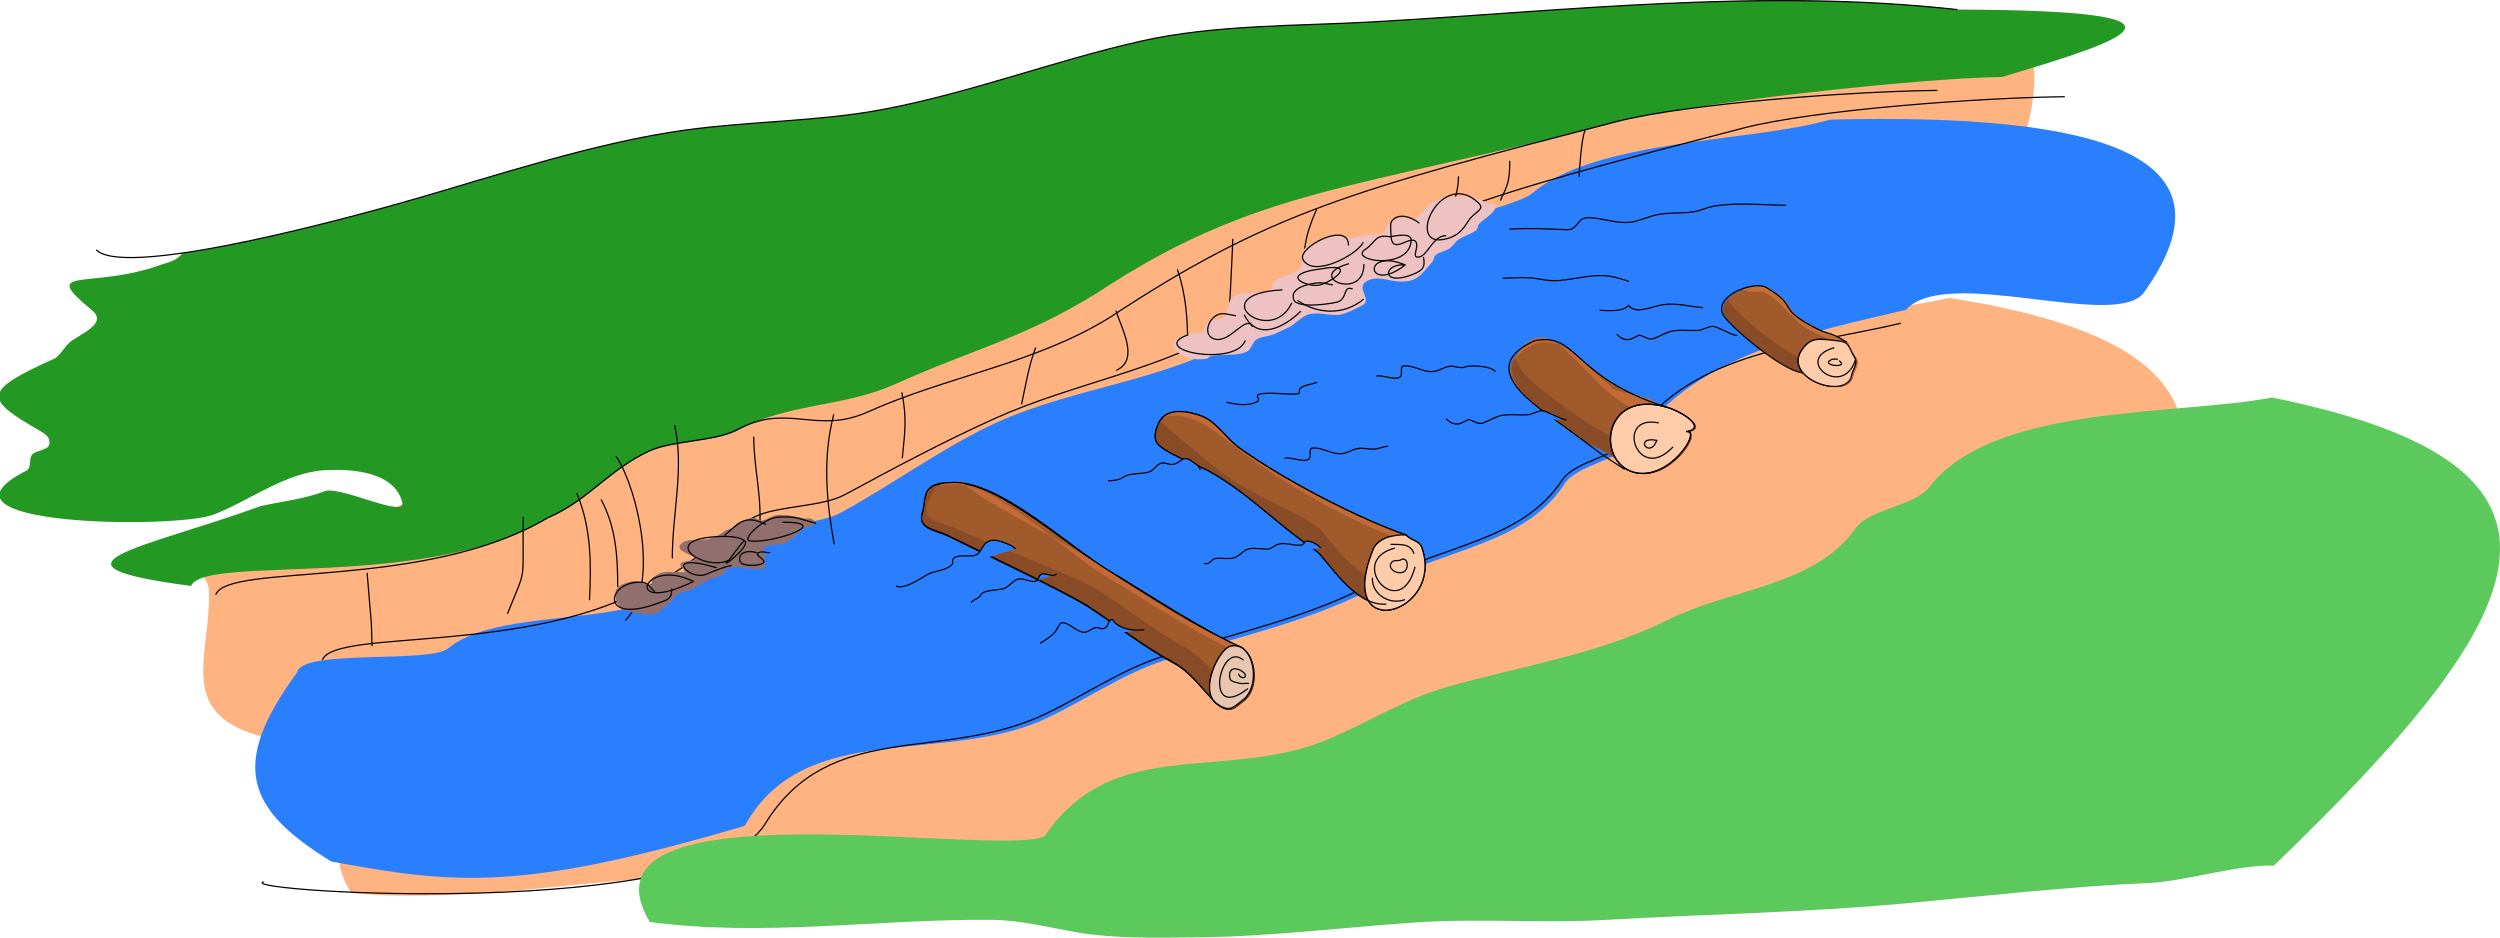 <?xml version="1.0" encoding="UTF-8" standalone="no"?>
<svg
   xmlns:dc="http://purl.org/dc/elements/1.1/"
   xmlns:cc="http://creativecommons.org/ns#"
   xmlns:rdf="http://www.w3.org/1999/02/22-rdf-syntax-ns#"
   xmlns:svg="http://www.w3.org/2000/svg"
   xmlns="http://www.w3.org/2000/svg"
   xmlns:sodipodi="http://sodipodi.sourceforge.net/DTD/sodipodi-0.dtd"
   xmlns:inkscape="http://www.inkscape.org/namespaces/inkscape"
   width="531.314mm"
   height="199.271mm"
   viewBox="0 0 531.314 199.271"
   version="1.1"
   id="svg8"
   inkscape:version="1.0 (4035a4fb49, 2020-05-01)"
   sodipodi:docname="2021-DE-06-taskbody.svg">
  <defs
     id="defs2" />
  <sodipodi:namedview
     inkscape:window-maximized="1"
     inkscape:window-y="222"
     inkscape:window-x="-8"
     inkscape:window-height="987"
     inkscape:window-width="1680"
     fit-margin-bottom="0"
     fit-margin-right="0"
     fit-margin-left="0"
     fit-margin-top="0"
     id="base"
     pagecolor="#ffffff"
     bordercolor="#666666"
     borderopacity="1.0"
     inkscape:pageopacity="0.0"
     inkscape:pageshadow="2"
     inkscape:zoom="0.35"
     inkscape:cx="1138.4421"
     inkscape:cy="216.44676"
     inkscape:document-units="mm"
     inkscape:current-layer="layer1"
     inkscape:document-rotation="0"
     showgrid="false"
     inkscape:snap-global="false" />
  <g
     transform="translate(151.875,8.508)"
     inkscape:label="Ebene 1"
     inkscape:groupmode="layer"
     id="layer1">
    <path
       style="fill:#ffb380;stroke:none;stroke-width:0.265;stroke-linecap:butt;stroke-linejoin:miter;stroke-miterlimit:4;stroke-dasharray:none;stroke-opacity:1"
       d="m 277.312,24.006 c 4.773,0.089 0.302,-0.314 1.753,-5.866 C 281.804,7.663 280.562,-2.018 275.128,0.631 267.035,4.576 241.254,5.378 232.615,6.646 227.214,7.438 222.14,9.45 216.801,10.308 197.108,13.473 181.683,20.271 161.848,21.772 129.868,24.193 98.753,32.13 68.319,42.08 62.306,44.046 56.993,47.531 51.082,49.733 31.792,56.917 12.646,63.787 -6.187,72.154 -17.698,77.269 -28.193,83.757 -39.9,88.591 c -9.634,3.978 -19.54,7.227 -29.18,11.226 -5.113,2.12 -10.954,5.971 -16.443,7.206 -6.917,1.556 -17.589,-2.591 -23.821,0.774 -4.657,2.515 1.783,5.077 1.886,9.38 0.322,13.456 -6.777,25.422 10.058,30.521 5.336,1.616 9.906,3.414 15.649,2.978 17.21,-1.309 44.434,-23.421 61.57,-28.586 5.749,-1.733 11.698,-2.72 17.402,-4.615 9.835,-3.267 19.141,-8.138 28.982,-11.434 10.662,-3.572 21.868,-5.252 32.522,-8.933 5.034,-1.739 9.176,-5.527 14.193,-7.533 7.043,-2.817 14.681,-4.266 21.604,-7.325 11.383,-5.03 21.686,-13.745 33.349,-17.747 6.356,-2.181 13.169,-3.127 19.652,-4.883 15.587,-4.224 31.004,-9.82 46.285,-15.007 23.573,-8.002 47.879,-14.689 72.587,-17.866 3.913,-0.503 11.631,-2.493 14.193,-1.608"
       id="path1663"
       sodipodi:nodetypes="csssssssssssssssssssssssssc" />
    <path
       id="path1550-2"
       style="fill:#239823;fill-opacity:1;stroke:none;stroke-width:1px;stroke-linecap:butt;stroke-linejoin:miter;stroke-opacity:1"
       d="M 851.289,-31.643 C 743.832,-31.269 636.415,-20.704 529.051,-14.592 468.266,-11.131 401.852,-12.567 341.957,1.004 272.478,16.746 205.421,42.503 135.234,55.756 83.353,65.552 29.044,65.089 -23.389,72.307 -95.496,82.232 -173.61,108.361 -243.553,128.49 c -21.721,6.251 -115.722,32.707 -183.422,42.541 -3.9,5.154 -9.132,6.847 -15.299,8.58 -57.863,21.438 -101.389,0.534 -56.707,37.422 12.592,10.717 -11.129,19.236 -18.258,25.434 -4.307,3.744 -6.989,9.593 -11.691,12.773 -58.961,26.476 -57.023,32.434 -12.004,58.24 4.575,2.691 8.787,5.436 7.191,11.311 -1.035,3.81 -10.332,4.572 -13.068,7.146 -3.861,3.633 -0.346,10.249 -4.939,13.336 -88.601,44.71 118.711,47.013 149.802,35.394 28.974,-11.093 57.802,-33.972 89.719,-35.73 20.361,-1.122 55.194,0.89 61.709,25.602 3.627,13.759 -50.111,-13.346 -62.085,-8.722 -16.463,6.358 -34.147,8.13 -51.268,11.93 -96.476,34.769 -184.123,47.134 -55.983,64.062 10.724,-25.451 187.265,4.513 285.821,-54.086 32.771,-13.982 49.27,-38.965 81.902,-53.795 18.772,-8.531 52.774,-7.363 71.025,-17.219 39.848,-21.518 84.679,-18.186 125.992,-36.777 63.221,-28.45 102.39,-36.365 162.111,-73.24 127.322,-84.154 205.766,-82.275 416.604,-136.98 58.017,-15.054 244.332,-35.439 308.715,-36.062 107.926,-31.946 166.762,-53.218 -34.469,-54.109 -48.859,-5.416 -97.712,-7.351 -146.557,-7.182 z"
       transform="scale(0.265)"
       sodipodi:nodetypes="sssssscccsccssccssscccscscsccs" />
    <path
       sodipodi:nodetypes="csssssccssssssscc"
       id="path835-2"
       d="m 262.362,54.791 c -20.151,4.791 -59.074,3.923 -71.913,22.202 -3.002,4.274 -12.456,5.162 -15.219,9.409 -8.374,12.875 -25.713,13.829 -39.139,21.29 -14.285,7.939 -30.844,11.146 -46.219,16.288 -8.782,2.937 -16.223,8.147 -24.482,12.089 -21.645,10.331 -45.788,0.893 -59.522,23.372 -10.178,5.124 -102.041,-7.329 -83.037,21.869 24.133,2.172 48.095,-2.74 72.289,-3.633 6.601,-0.243 12.174,1.041 18.56,1.846 8.097,1.021 16.778,0.384 24.879,-0.03 15.882,-0.811 31.171,-3.473 46.88,-5.241 13.354,-1.502 26.949,-0.966 40.33,-2.323 20.954,-2.125 42.174,-3.412 63.025,-6.253 17.439,-2.376 34.818,-5.149 52.273,-6.7 7.179,-0.638 18.874,-4.838 26.074,-4.81 53.644,-56.382 67.967,-87.982 -4.781,-99.378 z"
       style="font-variation-settings:normal;opacity:1;vector-effect:none;fill:#ffb380;fill-opacity:1;stroke:none;stroke-width:0.265;stroke-linecap:butt;stroke-linejoin:miter;stroke-miterlimit:4;stroke-dasharray:none;stroke-dashoffset:0;stroke-opacity:1;stop-color:#000000;stop-opacity:1" />
    <path
       sodipodi:nodetypes="csssssssscscsssssccc"
       id="path837-4"
       d="m -88.709,134.378 c 0.884,-5.002 28.172,-1.846 32.054,-5.082 9.203,-7.669 31.946,-5.344 42.98,-10.052 8.671,-3.7 13.036,-10.309 21.67,-14.233 4.967,-2.257 13.963,-1.948 18.792,-4.556 10.543,-5.693 22.484,-14.376 33.415,-19.295 16.727,-7.527 36.468,-8.795 52.269,-18.552 11.557,-7.136 24.911,-8.802 33.392,-19.428 2.599,-3.256 24.569,-7.788 27.833,-10.571 13.657,-11.645 46.955,-10.889 63.371,-15.695 58.407,-1.435 87.321,7.869 66.731,36.698 -5.88,8.233 -41.952,-5.881 -50.615,3.727 -20.151,4.791 -44.529,9.355 -57.368,27.633 -3.002,4.274 -12.456,5.162 -15.219,9.409 -8.374,12.875 -25.713,13.829 -39.139,21.29 -14.285,7.939 -30.844,11.146 -46.219,16.288 -8.782,2.937 -16.223,8.147 -24.482,12.089 -21.645,10.331 -51.614,-0.113 -64.341,22.951 -47.554,14.03 -61.595,12.43 -87.868,7.592 -17.98,-11.031 -21.802,-20.442 -7.255,-40.214 z"
       style="fill:#2a7fff;stroke:none;stroke-width:0.265px;stroke-linecap:butt;stroke-linejoin:miter;stroke-opacity:1" />
    <path
       style="fill:none;stroke:#000000;stroke-width:0.265;stroke-linecap:round;stroke-linejoin:round;stroke-miterlimit:4;stroke-dasharray:none;stroke-opacity:1"
       d="m 251.993,60.212 c -20.151,4.791 -43.868,5.692 -56.706,23.97 -3.002,4.274 -12.456,5.162 -15.219,9.409 -8.374,12.875 -25.713,13.829 -39.139,21.29 -14.285,7.939 -30.844,11.146 -46.219,16.288 -8.782,2.937 -16.223,8.147 -24.482,12.089 -21.645,10.331 -45.788,0.893 -59.522,23.372 -12.51,20.477 -112.032,14.44 -106.643,12.307"
       id="path835"
       sodipodi:nodetypes="cssssssc" />
    <g
       id="g1661"
       transform="translate(7.113,5.211)">
      <path
         sodipodi:nodetypes="sccssscssccss"
         transform="scale(0.265)"
         d="m 166.172,335.53 c -1.716,0.03 -3.474,0.149 -5.279,0.365 -21.197,0.091 -18.069,12.051 -20.381,22.283 -5.531,14.934 8.76,14.467 20.631,20.371 17.892,8.899 94.557,45.258 111.289,56.101 23.861,15.463 44.592,32.318 69.773,45.916 12.418,6.706 21.647,19.687 31.479,29.961 0.677,0.905 1.469,1.731 2.408,2.451 10.994,8.425 14.214,2.551 20.883,-2.25 12.772,-9.196 10.94,-34.561 0.09,-41.865 l 0.16,-0.338 C 363.037,453.38 322.535,426.054 290.562,406.965 257.852,387.435 201.057,334.925 166.172,335.53 Z"
         style="fill:#a05a2c;stroke:#000000;stroke-width:1px;stroke-linecap:butt;stroke-linejoin:miter;stroke-opacity:1"
         id="path843-6" />
      <path
         sodipodi:nodetypes="scccccsccscsccsss"
         transform="scale(0.265)"
         d="m 172.703,334.487 c 0,-0.537 -1.078,-0.007 -1.623,0.002 -1.716,0.03 -3.474,0.149 -5.279,0.365 -5.982,0.026 -10.026,0.999 -12.803,2.609 0,0 4.265,-0.572 6.957,-0.584 1.805,-0.217 3.564,-0.335 5.279,-0.365 34.885,-0.604 86.772,52.947 119.483,72.476 31.972,19.089 72.474,46.415 106.662,61.561 l -0.16,0.338 c 10.85,7.304 12.682,32.669 -0.09,41.865 -2.159,1.554 -3.957,3.215 -5.773,4.473 4.446,0.138 7.316,-3.4 11.619,-6.498 12.772,-9.196 10.94,-34.561 0.09,-41.865 l 0.16,-0.338 C 363.036,453.38 320.93,428.516 290.562,406.965 260.525,385.648 172.703,342.833 172.703,334.487 Z"
         style="fill:#c36b36;fill-opacity:1;stroke:none;stroke-width:1.002;stroke-linecap:butt;stroke-linejoin:miter;stroke-miterlimit:4;stroke-dasharray:none;stroke-opacity:1"
         id="path843-6-1" />
      <path
         sodipodi:nodetypes="ccsssccscscssscc"
         transform="scale(0.265)"
         d="m 151.035,337.213 c -10.314,3.389 -8.663,12.734 -10.523,20.965 -5.531,14.934 8.76,14.467 20.631,20.371 17.892,8.899 94.557,45.258 111.289,56.101 23.861,15.463 44.592,32.318 69.773,45.916 12.418,6.706 21.647,19.687 31.479,29.961 0.677,0.905 1.469,1.731 2.408,2.451 10.994,8.425 14.214,2.551 20.883,-2.25 3.725,-2.682 6.199,-6.744 7.578,-11.328 -5.611,4.444 -9.177,8.659 -19.207,0.973 -0.939,-0.72 -1.731,-1.546 -2.408,-2.451 -9.832,-10.274 -19.061,-23.255 -31.479,-29.961 -25.181,-13.598 -45.912,-30.453 -69.773,-45.916 -16.732,-10.843 -96.46,-40.787 -114.353,-49.686 -11.871,-5.905 -28.944,-5.127 -23.413,-20.062 0.622,-2.751 6.702,-12.347 7.115,-15.084 z"
         style="fill:#894c26;fill-opacity:1;stroke:none;stroke-width:1px;stroke-linecap:butt;stroke-linejoin:miter;stroke-opacity:1"
         id="path843-6-8" />
      <path
         sodipodi:nodetypes="csccsssc"
         id="path849"
         d="M 105.099,123.964 C 96.053,119.957 85.337,112.727 76.878,107.676 67.798,102.255 52.76,87.649 42.57,88.872 c -5.608,0.024 -4.781,3.189 -5.393,5.896 -1.463,3.951 2.318,3.827 5.459,5.39 4.734,2.355 25.018,11.975 29.445,14.844 6.313,4.091 11.798,8.551 18.461,12.149 3.552,1.918 6.118,5.779 8.966,8.576"
         style="fill:none;stroke:#000000;stroke-width:0.265;stroke-linecap:round;stroke-linejoin:round;stroke-miterlimit:4;stroke-dasharray:none;stroke-opacity:1" />
      <path
         sodipodi:nodetypes="ssss"
         id="path843"
         d="m 99.508,135.726 c 2.909,2.229 3.761,0.675 5.525,-0.596 4.223,-3.041 2.416,-12.77 -2.547,-11.494 -2.42,0.622 -6.654,9.272 -2.978,12.089 z"
         style="fill:none;stroke:#000000;stroke-width:0.265;stroke-linecap:round;stroke-linejoin:round;stroke-miterlimit:4;stroke-dasharray:none;stroke-opacity:1" />
      <path
         style="fill:#e9c6af;stroke:#000000;stroke-width:0.265px;stroke-linecap:butt;stroke-linejoin:miter;stroke-opacity:1"
         d="m 99.508,135.726 c 2.909,2.229 3.761,0.675 5.525,-0.596 4.223,-3.041 2.416,-12.77 -2.547,-11.494 -2.42,0.622 -6.654,9.272 -2.978,12.089 z"
         id="path843-7"
         sodipodi:nodetypes="ssss" />
      <path
         sodipodi:nodetypes="cc"
         id="path855"
         d="m 106.151,132.679 c -9.388,7.299 -6.023,-10.325 -0.936,-6.162"
         style="fill:none;stroke:#000000;stroke-width:0.265;stroke-linecap:round;stroke-linejoin:round;stroke-miterlimit:4;stroke-dasharray:none;stroke-opacity:1" />
      <path
         id="path869"
         d="m 106.359,131.533 c -0.664,-0.082 -1.293,0.124 -1.948,-0.034 -0.391,-0.094 -0.782,-0.189 -1.165,-0.312 -0.612,-0.197 -0.886,-0.509 -0.924,-1.095 -0.209,-3.203 3.796,-0.997 3.352,-0.027 -0.253,0.554 -1.414,0.046 -1.384,-0.499"
         style="fill:none;stroke:#000000;stroke-width:0.265;stroke-linecap:round;stroke-linejoin:round;stroke-miterlimit:4;stroke-dasharray:none;stroke-opacity:1" />
    </g>
    <path
       style="fill:none;stroke:#000000;stroke-width:0.265;stroke-linecap:round;stroke-linejoin:round;stroke-miterlimit:4;stroke-dasharray:none;stroke-opacity:1"
       d="m 286.847,12.05 c -17.035,0.165 -52.949,2.695 -68.299,6.678 C 162.763,33.203 144.675,38.095 110.988,60.361 95.187,70.118 76.402,72.844 59.674,80.371 48.743,85.29 38.192,90.936 27.649,96.629 c -4.829,2.608 -13.825,2.299 -18.792,4.556 -8.634,3.924 -13,10.534 -21.67,14.233 -26.076,15.504 -67.691,9.542 -70.528,16.276"
       id="path837"
       sodipodi:nodetypes="cscssscc" />
    <g
       id="g1596"
       transform="translate(7.411,3.633)">
      <path
         transform="scale(0.265)"
         d="m 810.591,183.609 c -13.305,-0.277 -36.318,11.047 -28.004,24.143 5.784,9.111 46.395,43.822 63.04,45.819 l 0.383,-0.27 c 9.977,12.143 36.922,16.771 39.256,2.07 0.575,-3.625 5.372,-9.18 2.752,-13.504 -2.99,-4.934 -5.236,-7.156 -7.127,-13.168 C 864.499,218.613 869.344,224.866 852.486,215.63 825.208,200.686 842.598,200.322 816.724,185.019 c -1.538,-0.909 -3.669,-1.359 -6.133,-1.41 z"
         style="font-variation-settings:normal;opacity:1;vector-effect:none;fill:#a05a2c;fill-opacity:1;stroke:none;stroke-width:1px;stroke-linecap:butt;stroke-linejoin:miter;stroke-miterlimit:4;stroke-dasharray:none;stroke-dashoffset:0;stroke-opacity:1;stop-color:#000000;stop-opacity:1"
         id="path851-8"
         sodipodi:nodetypes="ssccsscsss" />
      <path
         transform="scale(0.265)"
         d="m 784.925,193.624 c -3.996,4.023 -5.635,8.934 -2.338,14.127 5.784,9.111 46.395,43.822 63.04,45.819 l 0.383,-0.27 c 9.977,12.143 36.922,16.771 39.256,2.07 0.325,-2.048 1.995,-4.712 2.916,-7.422 -5.424,10.887 -29.072,6.095 -38.281,-5.113 l -0.383,0.27 c -16.645,-1.997 -57.255,-36.708 -63.04,-45.819 -0.787,-1.239 -1.292,-2.463 -1.553,-3.662 z"
         style="font-variation-settings:normal;opacity:1;vector-effect:none;fill:#894c26;fill-opacity:1;stroke:none;stroke-width:1px;stroke-linecap:butt;stroke-linejoin:miter;stroke-miterlimit:4;stroke-dasharray:none;stroke-dashoffset:0;stroke-opacity:1;stop-color:#000000;stop-opacity:1"
         id="path851-8-0"
         sodipodi:nodetypes="csccscccsc" />
      <path
         id="path851"
         d="m 233.069,60.51 c -1.852,-0.18 -3.724,-0.536 -5.591,-0.536 -1.697,0 -2.656,0.711 -3.639,1.995 -4.775,6.238 9.503,11.175 10.388,5.598 0.152,-0.959 1.421,-2.429 0.728,-3.573 -0.791,-1.305 -1.386,-1.893 -1.886,-3.484 z"
         style="font-variation-settings:normal;opacity:1;vector-effect:none;fill:none;fill-opacity:1;stroke:#000000;stroke-width:0.265;stroke-linecap:round;stroke-linejoin:round;stroke-miterlimit:4;stroke-dasharray:none;stroke-dashoffset:0;stroke-opacity:1;stop-color:#000000;stop-opacity:1" />
      <path
         sodipodi:nodetypes="sccscsscsscsss"
         transform="scale(0.265)"
         d="m 810.591,183.609 c -4.06,-0.084 -9.023,0.916 -13.725,2.713 0.465,0.173 0.897,0.375 1.289,0.607 15.177,4.743 10.596,-8.385 38.812,21.539 13.188,13.986 22.181,13.01 38.573,23.096 1.891,6.012 -9.082,7.279 -6.092,12.213 2.62,4.324 -2.177,9.879 -2.752,13.504 -0.424,2.67 -1.666,4.695 -3.465,6.16 10.215,2.632 20.622,0.818 22.033,-8.07 0.575,-3.625 5.372,-9.18 2.752,-13.504 -2.99,-4.934 -5.236,-7.156 -7.127,-13.168 C 864.499,218.613 869.344,224.866 852.486,215.63 825.208,200.686 842.598,200.322 816.724,185.019 c -1.538,-0.909 -3.669,-1.359 -6.133,-1.41 z"
         style="font-variation-settings:normal;opacity:1;vector-effect:none;fill:#c57038;fill-opacity:1;stroke:none;stroke-width:1px;stroke-linecap:butt;stroke-linejoin:miter;stroke-miterlimit:4;stroke-dasharray:none;stroke-dashoffset:0;stroke-opacity:1;stop-color:#000000;stop-opacity:1"
         id="path851-8-9" />
      <path
         style="font-variation-settings:normal;opacity:1;vector-effect:none;fill:#ffccaa;fill-opacity:1;stroke:#000000;stroke-width:0.265px;stroke-linecap:butt;stroke-linejoin:miter;stroke-miterlimit:4;stroke-dasharray:none;stroke-dashoffset:0;stroke-opacity:1;stop-color:#000000;stop-opacity:1"
         d="m 231.677,60.35 c -0.959,-0.121 -1.901,-0.247 -2.798,-0.318 -0.467,-0.036 -0.934,-0.058 -1.401,-0.058 -1.697,0 -2.656,0.711 -3.639,1.995 -4.775,6.238 9.503,11.175 10.388,5.598 0.152,-0.959 1.363,-2.396 0.728,-3.573 -1.325,-2.108 -1.027,-3.36 -3.278,-3.643 z"
         id="path851-7"
         sodipodi:nodetypes="ccssscc" />
      <path
         sodipodi:nodetypes="csssc"
         id="path853"
         d="m 233.069,60.51 c -4.337,-2.669 -3.054,-1.014 -7.515,-3.458 -7.217,-3.954 -2.616,-4.05 -9.462,-8.099 -2.604,-1.54 -11.639,1.908 -9.032,6.015 1.53,2.411 12.275,11.595 16.679,12.123"
         style="fill:none;stroke:#000000;stroke-width:0.265;stroke-linecap:round;stroke-linejoin:round;stroke-miterlimit:4;stroke-dasharray:none;stroke-opacity:1" />
      <path
         id="path863"
         d="m 230.455,61.79 c -8.707,2.474 1.848,10.847 4.566,2.62"
         style="fill:none;stroke:#000000;stroke-width:0.265;stroke-linecap:round;stroke-linejoin:round;stroke-miterlimit:4;stroke-dasharray:none;stroke-opacity:1" />
      <path
         id="path865"
         d="m 231.215,64.203 c -0.345,-0.023 -0.876,-0.096 -1.208,0.052 -2.811,1.255 3.757,1.976 1.646,0.313"
         style="fill:none;stroke:#000000;stroke-width:0.265;stroke-linecap:round;stroke-linejoin:round;stroke-miterlimit:4;stroke-dasharray:none;stroke-opacity:1" />
    </g>
    <path
       style="fill:#2a7fff;stroke:#000000;stroke-width:0.265px;stroke-linecap:butt;stroke-linejoin:miter;stroke-opacity:1"
       d="m 91.325,125.313 c -1.311,0.207 -2.703,0.138 -3.985,-0.235 -0.721,-0.21 -1.585,-0.661 -2.181,-1.131 -0.241,-0.19 -0.326,-0.761 -0.689,-0.78 -0.699,-0.037 -0.818,1.372 -1.414,1.736 -0.909,0.555 -1.28,-0.161 -2.065,-0.02 -0.782,0.141 -1.607,0.978 -2.435,0.993 -1.583,0.03 -3.51,-2.465 -5,-1.961 -0.177,0.06 -1.063,1.746 -1.258,1.956 -0.875,0.943 -2.15,1.737 -3.103,2.35"
       id="path936" />
    <path
       style="fill:#2a7fff;stroke:#000000;stroke-width:0.265px;stroke-linecap:butt;stroke-linejoin:miter;stroke-opacity:1"
       d="m 72.634,113.478 c -0.84,0.864 -2.552,-0.54 -3.427,0.217 -0.361,0.312 -0.334,0.966 -0.768,1.223 -1.047,0.619 -3.048,-0.93 -4.366,-0.187 -0.962,0.543 -1.74,1.61 -2.771,1.898 -0.84,0.236 -4.337,0.267 -4.688,1.263 -0.25,0.71 -2.55,1.541 -1.972,1.653"
       id="path938" />
    <path
       style="fill:#2a7fff;stroke:#000000;stroke-width:0.265px;stroke-linecap:butt;stroke-linejoin:miter;stroke-opacity:1"
       d="m 63.981,108.134 c -1.178,-0.848 -0.695,-0.595 -2.157,-1.21 -5.143,-2.164 -4.541,1.986 -6.423,2.584 -1.147,0.364 -3.468,-0.192 -4.46,0.517 -0.584,0.417 -0.178,1.152 -0.54,1.501 -1.345,1.298 -3.719,1.234 -5.259,2.103 -1.357,0.765 -4.837,3.265 -6.607,2.41"
       id="path940" />
    <path
       id="path841-3"
       style="font-variation-settings:normal;vector-effect:none;fill:#a05a2c;fill-opacity:1;stroke:#000000;stroke-width:0.265px;stroke-linecap:butt;stroke-linejoin:miter;stroke-miterlimit:4;stroke-dasharray:none;stroke-dashoffset:0;stroke-opacity:1;stop-color:#000000"
       d="m 98.891,78.954 c -1.921,-0.013 -3.787,0.607 -4.643,2.698 -0.409,0.999 -0.93,2.535 -0.364,3.722 1.03,2.162 9.187,5.113 11.282,6.283 8.319,4.647 14.738,11.578 22.663,16.883 1.677,1.122 5.951,8.292 11.141,10.629 3.206,5.465 14.963,-0.94 11.323,-11.284 -0.562,-1.598 -2.075,-1.327 -3.408,-2.71 -9.309,-3.212 -25.146,-11.156 -35.367,-18.491 -2.986,-2.143 -4.787,-5.549 -8.072,-6.789 -1.122,-0.423 -2.859,-0.929 -4.554,-0.941 z" />
    <path
       id="path841-3-7"
       style="font-variation-settings:normal;vector-effect:none;fill:#894c26;fill-opacity:1;stroke:none;stroke-width:0.265px;stroke-linecap:butt;stroke-linejoin:miter;stroke-miterlimit:4;stroke-dasharray:none;stroke-dashoffset:0;stroke-opacity:1;stop-color:#000000"
       d="m 94.617,80.929 c -0.138,0.218 -0.262,0.458 -0.37,0.722 -0.409,0.999 -0.93,2.535 -0.364,3.722 1.03,2.162 9.187,5.113 11.282,6.283 8.319,4.647 14.738,11.578 22.663,16.883 1.677,1.122 5.951,8.292 11.141,10.629 3.034,5.171 13.722,-0.287 11.778,-9.653 -1.858,5.999 -9.157,8.645 -11.579,4.517 -5.19,-2.337 -9.464,-9.507 -11.141,-10.629 -7.925,-5.305 -15.117,-6.447 -25.045,-15.379 -1.6,-1.439 -6.247,-5.034 -8.364,-7.094 z"
       sodipodi:nodetypes="csssscccssc" />
    <path
       style="fill:none;stroke:#000000;stroke-width:0.265;stroke-linecap:round;stroke-linejoin:round;stroke-miterlimit:4;stroke-dasharray:none;stroke-opacity:1"
       d="m 146.884,105.175 c -2.515,-0.088 -5.974,0.589 -6.981,3.216 -8.108,20.323 15.329,13.536 10.388,-0.506 -0.562,-1.598 -2.075,-1.327 -3.408,-2.71 z"
       id="path841"
       sodipodi:nodetypes="ccsc" />
    <path
       id="path841-3-1"
       style="font-variation-settings:normal;vector-effect:none;fill:#c36b36;fill-opacity:1;stroke:none;stroke-width:0.265;stroke-linecap:butt;stroke-linejoin:miter;stroke-miterlimit:4;stroke-dasharray:none;stroke-dashoffset:0;stroke-opacity:1;stop-color:#000000"
       d="m 98.891,78.954 c -1.399,-0.01 -2.767,0.32 -3.739,1.305 0.753,-0.325 1.603,-0.448 2.465,-0.442 1.695,0.012 3.432,0.517 4.554,0.941 3.286,1.24 8.213,5.621 11.199,7.764 10.22,7.336 22.931,14.304 32.24,17.516 1.333,1.382 2.846,1.112 3.408,2.71 1.787,5.078 -0.139,9.202 -2.941,11.443 3.436,-1.913 6.263,-6.486 4.215,-12.307 -0.562,-1.598 -2.075,-1.327 -3.408,-2.71 -9.309,-3.212 -25.146,-11.156 -35.367,-18.491 -2.986,-2.143 -4.787,-5.549 -8.072,-6.789 -1.122,-0.423 -2.859,-0.929 -4.554,-0.941 z"
       sodipodi:nodetypes="scssscscscsss" />
    <path
       sodipodi:nodetypes="ccsc"
       id="path841-9"
       d="m 146.884,105.175 c -2.515,-0.088 -5.974,0.589 -6.981,3.216 -8.108,20.323 15.329,13.536 10.388,-0.506 -0.562,-1.598 -2.075,-1.327 -3.408,-2.71 z"
       style="fill:#ffccaa;stroke:#000000;stroke-width:0.265px;stroke-linecap:butt;stroke-linejoin:miter;stroke-opacity:1" />
    <path
       style="fill:none;stroke:#000000;stroke-width:0.265;stroke-linecap:round;stroke-linejoin:round;stroke-miterlimit:4;stroke-dasharray:none;stroke-opacity:1"
       d="m 146.884,105.175 c -9.309,-3.212 -25.147,-11.156 -35.367,-18.491 -2.986,-2.143 -4.787,-5.549 -8.073,-6.789 -2.394,-0.903 -7.586,-2.179 -9.197,1.757 -0.409,0.999 -0.929,2.535 -0.364,3.722 1.03,2.162 9.187,5.113 11.282,6.283 8.319,4.647 14.738,11.579 22.663,16.883 2.06,1.379 8.04,11.886 14.822,11.345"
       id="path847"
       sodipodi:nodetypes="cssssssc" />
    <path
       style="fill:none;stroke:#000000;stroke-width:0.265;stroke-linecap:round;stroke-linejoin:round;stroke-miterlimit:4;stroke-dasharray:none;stroke-opacity:1"
       d="m 144.469,108.004 c -10.341,2.75 1.157,16.131 4.367,4.05"
       id="path857" />
    <path
       style="fill:none;stroke:#000000;stroke-width:0.265;stroke-linecap:round;stroke-linejoin:round;stroke-miterlimit:4;stroke-dasharray:none;stroke-opacity:1"
       d="m 145.992,110.372 c -0.446,0.465 -1.439,0.053 -1.952,0.484 -1.357,1.139 0.739,2.899 2.366,2.196 1.195,-0.516 1.026,-3.185 -0.414,-2.68 z"
       id="path867" />
    <path
       style="fill:none;stroke:#000000;stroke-width:0.265;stroke-linecap:round;stroke-linejoin:round;stroke-miterlimit:4;stroke-dasharray:none;stroke-opacity:1"
       d="m 139.799,114.398 c -0.124,3.426 3.676,5.715 6.824,4.556"
       id="path1102" />
    <path
       style="fill:none;stroke:#000000;stroke-width:0.265;stroke-linecap:round;stroke-linejoin:round;stroke-miterlimit:4;stroke-dasharray:none;stroke-opacity:1"
       d="m 143.744,107.177 c 1.929,0.094 4.008,-0.302 4.88,1.921"
       id="path1104" />
    <path
       style="font-variation-settings:normal;opacity:1;vector-effect:none;fill:#2a7fff;fill-opacity:1;stroke:#000000;stroke-width:0.265px;stroke-linecap:butt;stroke-linejoin:miter;stroke-miterlimit:4;stroke-dasharray:none;stroke-dashoffset:0;stroke-opacity:1;stop-color:#000000;stop-opacity:1"
       d="m 103.207,91.38 c -0.153,-0.885 -1.043,-1.327 -1.712,-1.816 -2.178,-1.593 -2.33,0.444 -4.169,0.625 -0.84,0.083 -1.698,-0.515 -2.506,-0.238 -0.986,0.337 -1.473,1.584 -2.589,1.876 -1.453,0.38 -3.014,0.248 -4.475,0.648 -0.653,0.179 -1.223,0.708 -1.878,0.916 -0.666,0.211 -1.714,0.216 -2.275,0.328"
       id="path1106" />
    <path
       style="font-variation-settings:normal;opacity:1;vector-effect:none;fill:#2a7fff;fill-opacity:1;stroke:#000000;stroke-width:0.265px;stroke-linecap:butt;stroke-linejoin:miter;stroke-miterlimit:4;stroke-dasharray:none;stroke-dashoffset:0;stroke-opacity:1;stop-color:#000000;stop-opacity:1"
       d="m 128.831,107.981 c -0.639,-0.745 -1.67,-1.32 -2.655,-1.481 -1.089,-0.178 -0.66,0.807 -1.696,0.871 -1.595,0.098 -3.019,-0.644 -4.673,-0.223 -0.753,0.192 -1.507,1.03 -2.258,1.042 -1.237,0.02 -2.631,-0.285 -3.879,-0.089 -1.185,0.186 -2.106,1.64 -3.383,1.958 -1.217,0.303 -2.528,-0.013 -3.763,0.112 -1.023,0.103 -1.152,1.441 -2.457,1.05"
       id="path1108" />
    <path
       style="fill:none;stroke:#000000;stroke-width:0.265;stroke-linecap:round;stroke-linejoin:round;stroke-miterlimit:4;stroke-dasharray:none;stroke-opacity:1"
       d="m 121.238,88.894 c 1.379,-0.341 3.685,0.931 4.971,0.223 0.776,-0.427 -0.101,-2.264 0.761,-2.382 1.909,-0.261 3.806,1.109 5.699,1.191 1.729,0.075 2.49,-0.835 4.069,-1.117 1.132,-0.202 2.235,0.182 3.366,0.134 0.937,-0.04 1.91,-0.506 2.895,-0.633"
       id="path1110" />
    <path
       style="fill:none;stroke:#000000;stroke-width:0.265;stroke-linecap:round;stroke-linejoin:round;stroke-miterlimit:4;stroke-dasharray:none;stroke-opacity:1"
       d="m 108.832,76.983 c 1.905,0.46 4.337,0.854 6.22,0 1.575,-0.714 -1.216,-1.592 1.745,-1.876 2.365,-0.226 4.81,0.337 7.204,0.074 0.461,-0.051 0.134,-0.854 0.389,-1.102 0.787,-0.767 2.502,-0.881 3.523,-1.303"
       id="path1114" />
    <g
       id="g1618"
       transform="translate(5.856,2.948)">
      <path
         sodipodi:nodetypes="scccsccs"
         transform="scale(0.265)"
         d="m 640.026,229.963 c -1.663,0.02 -1.443,0.245 -3.095,0.576 -48.634,21.925 -0.896,52.104 21.96,68.801 27.494,20.014 17.903,10.049 43.044,26.138 3.089,4.84 7.747,8.673 13.898,10.473 28.1,8.219 55.671,-33.906 42.639,-32.58 16.806,-2.492 -2.583,-15.998 -16.756,-19.863 -72.236,-23.018 -67.875,-53.951 -101.691,-53.544 z"
         style="font-variation-settings:normal;opacity:1;vector-effect:none;fill:#a05a2c;fill-opacity:1;stroke:none;stroke-width:1px;stroke-linecap:butt;stroke-linejoin:miter;stroke-miterlimit:4;stroke-dasharray:none;stroke-dashoffset:0;stroke-opacity:1;stop-color:#000000;stop-opacity:1"
         id="path839-6" />
      <path
         transform="scale(0.265)"
         d="m 620.028,244.087 c -12.566,19.57 21.924,41.735 40.316,55.172 27.494,20.014 16.449,10.131 41.591,26.22 3.089,4.84 7.747,8.673 13.898,10.473 28.1,8.219 55.671,-33.906 42.639,-32.58 7.581,-1.124 7.784,-4.49 4.436,-8.201 -3.96,11.041 -24.457,32.543 -45.262,26.457 -6.152,-1.799 -10.81,-5.632 -13.898,-10.473 -25.142,-16.089 -14.097,-6.206 -41.591,-26.22 -13.995,-10.225 -37.314,-25.504 -42.129,-40.848 z"
         style="font-variation-settings:normal;opacity:1;vector-effect:none;fill:#894c26;fill-opacity:1;stroke:none;stroke-width:1px;stroke-linecap:butt;stroke-linejoin:miter;stroke-miterlimit:4;stroke-dasharray:none;stroke-dashoffset:0;stroke-opacity:1;stop-color:#000000;stop-opacity:1"
         id="path839-6-9"
         sodipodi:nodetypes="cccsccsccc" />
      <path
         sodipodi:nodetypes="cccccccccc"
         transform="scale(0.265)"
         d="m 619.364,245.202 c 19.405,-24.037 41.288,-14.812 62.673,9 24.44,19.722 6.886,12.687 42.57,21.508 9.167,2.5 33.236,22.36 35.562,27.337 13.672,-3.155 -7.72,-11.2 -21.371,-14.923 -55.82,8.04 -87.119,-102.724 -119.435,-42.922 z m 141.021,58.384 c 0.841,2.474 -0.75,4.495 -6.289,5.316 5.048,-0.513 3.986,5.495 -0.82,12.568 7.237,-7.994 10.65,-16.372 7.109,-17.885 z"
         style="font-variation-settings:normal;opacity:1;vector-effect:none;fill:#c36b36;fill-opacity:1;stroke:none;stroke-width:1.002;stroke-linecap:butt;stroke-linejoin:miter;stroke-miterlimit:4;stroke-dasharray:none;stroke-dashoffset:0;stroke-opacity:1;stop-color:#000000;stop-opacity:1"
         id="path839-6-3" />
      <path
         style="fill:#ffccaa;stroke:#000000;stroke-width:0.265px;stroke-linecap:butt;stroke-linejoin:miter;stroke-opacity:1"
         d="m 196.246,75.011 c -13.324,-3.634 -14.806,11.548 -6.848,13.876 7.435,2.175 14.73,-8.971 11.282,-8.62 4.447,-0.659 -0.683,-4.233 -4.433,-5.256 z"
         id="path839-3"
         sodipodi:nodetypes="sscs" />
      <path
         sodipodi:nodetypes="sscs"
         id="path839"
         d="m 196.246,75.011 c -13.324,-3.634 -14.806,11.548 -6.848,13.876 7.435,2.175 14.73,-8.971 11.282,-8.62 4.447,-0.659 -0.683,-4.233 -4.433,-5.256 z"
         style="fill:none;stroke:#000000;stroke-width:0.265;stroke-linecap:round;stroke-linejoin:round;stroke-miterlimit:4;stroke-dasharray:none;stroke-opacity:1" />
      <path
         id="path859"
         d="m 194.691,78.406 c -9.346,-1.836 -4.491,13.128 3.077,5.181"
         style="fill:none;stroke:#000000;stroke-width:0.265;stroke-linecap:round;stroke-linejoin:round;stroke-miterlimit:4;stroke-dasharray:none;stroke-opacity:1" />
      <path
         id="path861"
         d="m 194.393,82.128 c -5.07,-0.931 -1.564,4.148 0,0 z"
         style="fill:none;stroke:#000000;stroke-width:0.265;stroke-linecap:round;stroke-linejoin:round;stroke-miterlimit:4;stroke-dasharray:none;stroke-opacity:1" />
      <path
         sodipodi:nodetypes="cccc"
         id="path845"
         d="m 196.246,75.011 c -20.052,-6.39 -18.512,-15.916 -27.836,-14.051 -12.868,5.801 0.259,13.801 6.307,18.219 8.651,6.298 5.805,4.606 12.754,9.06"
         style="fill:none;stroke:#000000;stroke-width:0.265;stroke-linecap:round;stroke-linejoin:round;stroke-miterlimit:4;stroke-dasharray:none;stroke-opacity:1" />
    </g>
    <path
       id="path1110-8"
       d="m 140.642,71.432 c 1.379,-0.341 3.685,0.931 4.971,0.223 0.776,-0.427 -0.101,-2.264 0.761,-2.382 1.909,-0.261 3.806,1.109 5.699,1.191 1.729,0.075 2.49,-0.835 4.069,-1.117 1.132,-0.202 2.328,0.586 3.366,0.134 0.968,-0.421 5.572,-0.273 6.443,0.998"
       style="font-variation-settings:normal;opacity:1;vector-effect:none;fill:#2a7fff;fill-opacity:1;stroke:#000000;stroke-width:0.265px;stroke-linecap:butt;stroke-linejoin:miter;stroke-miterlimit:4;stroke-dasharray:none;stroke-dashoffset:0;stroke-opacity:1;stop-color:#000000;stop-opacity:1"
       sodipodi:nodetypes="csssssc" />
    <path
       style="font-variation-settings:normal;opacity:1;vector-effect:none;fill:#2a7fff;fill-opacity:1;stroke:#000000;stroke-width:0.265px;stroke-linecap:butt;stroke-linejoin:miter;stroke-miterlimit:4;stroke-dasharray:none;stroke-dashoffset:0;stroke-opacity:1;stop-color:#000000;stop-opacity:1"
       d="m 210.062,56.848 c -2.878,-0.142 -5.6,-1.061 -8.492,-0.6 -1.695,0.27 -3.593,1.08 -5.275,1.105 -0.627,0.01 -1.102,-0.216 -1.638,-0.526 -0.182,-0.106 -0.37,-0.522 -0.515,-0.368 -1.312,1.395 -4.197,1.009 -6.047,0.979"
       id="path1460" />
    <path
       style="fill:none;stroke:#000000;stroke-width:0.265;stroke-linecap:round;stroke-linejoin:round;stroke-miterlimit:4;stroke-dasharray:none;stroke-opacity:1"
       d="m 227.619,35.119 c -5.083,-0.065 -10.289,-0.659 -15.335,0.211 -1.483,0.255 -2.821,0.969 -4.305,1.19 -2.571,0.382 -5.187,0.074 -7.743,0.621 -1.794,0.384 -3.461,1.224 -5.275,1.527 -3.205,0.534 -6.336,-0.987 -9.545,-0.895 -2.191,0.063 -1.921,2.632 -4.328,2.537 -4.144,-0.164 -7.855,-0.378 -12.013,-0.137"
       id="path1462" />
    <path
       style="fill:none;stroke:#000000;stroke-width:0.265;stroke-linecap:round;stroke-linejoin:round;stroke-miterlimit:4;stroke-dasharray:none;stroke-opacity:1"
       d="m 194.248,51.258 c -1.142,-0.319 -2.263,-0.731 -3.427,-0.958 -3.889,-0.757 -7.629,0.522 -11.451,0.821 -2.247,0.176 -4.298,-0.488 -6.515,-0.611 -1.834,-0.101 -3.649,0.105 -5.299,0.105"
       id="path1464" />
    <path
       sodipodi:nodetypes="csssssc"
       id="path1112-9"
       d="m 191.74,62.549 c 2.472,2.528 4.2,-0.036 4.93,0.179 0.817,0.24 1.903,1.06 2.804,0.752 1.585,-0.543 2.802,-1.506 4.524,-1.712 1.619,-0.194 3.287,0.024 4.913,-0.052 1.048,-0.049 2.068,-0.788 3.168,-0.871 0.907,-0.068 4.526,2.145 5.244,1.913"
       style="font-variation-settings:normal;opacity:1;vector-effect:none;fill:#2a7fff;fill-opacity:1;stroke:#000000;stroke-width:0.265px;stroke-linecap:butt;stroke-linejoin:miter;stroke-miterlimit:4;stroke-dasharray:none;stroke-dashoffset:0;stroke-opacity:1;stop-color:#000000;stop-opacity:1" />
    <path
       sodipodi:nodetypes="cscssscc"
       id="path837-5"
       d="m 259.752,10.708 c -17.035,0.165 -52.949,2.695 -68.299,6.678 -55.784,14.474 -73.872,19.367 -107.56,41.633 -15.801,9.757 -34.586,12.482 -51.314,20.01 -10.931,4.919 -17.038,-1.984 -27.581,3.709 -4.829,2.608 -13.825,2.299 -18.792,4.556 -8.634,3.924 -13,10.534 -21.67,14.233 -26.076,15.504 -67.691,9.542 -70.528,16.276"
       style="fill:none;stroke:#000000;stroke-width:0.265;stroke-linecap:round;stroke-linejoin:round;stroke-miterlimit:4;stroke-dasharray:none;stroke-opacity:1" />
    <path
       style="fill:none;stroke:#000000;stroke-width:0.265;stroke-linecap:round;stroke-linejoin:round;stroke-miterlimit:4;stroke-dasharray:none;stroke-opacity:1"
       d="m 184.941,19.3 c -0.811,2.023 -1.183,9.245 -1.216,9.643"
       id="path1516" />
    <path
       style="fill:none;stroke:#000000;stroke-width:0.265;stroke-linecap:round;stroke-linejoin:round;stroke-miterlimit:4;stroke-dasharray:none;stroke-opacity:1"
       d="m 168.986,25.785 c -0.004,4.282 -0.473,5.058 -1.965,8.254"
       id="path1518" />
    <path
       style="fill:none;stroke:#000000;stroke-width:0.265;stroke-linecap:round;stroke-linejoin:round;stroke-miterlimit:4;stroke-dasharray:none;stroke-opacity:1"
       d="m 158.085,29.069 c -0.03,4.681 -2.326,8.717 -4.305,12.465"
       id="path1520" />
    <path
       style="fill:none;stroke:#000000;stroke-width:0.265;stroke-linecap:round;stroke-linejoin:round;stroke-miterlimit:4;stroke-dasharray:none;stroke-opacity:1"
       d="m 127.906,36.06 c -2.697,6.077 -2.741,9.031 -2.854,14.612"
       id="path1522" />
    <path
       style="fill:none;stroke:#000000;stroke-width:0.265;stroke-linecap:round;stroke-linejoin:round;stroke-miterlimit:4;stroke-dasharray:none;stroke-opacity:1"
       d="m 110.127,42.334 c -0.27,6.834 -0.625,13.68 -1.123,20.508"
       id="path1524" />
    <path
       style="fill:none;stroke:#000000;stroke-width:0.265;stroke-linecap:round;stroke-linejoin:round;stroke-miterlimit:4;stroke-dasharray:none;stroke-opacity:1"
       d="m 98.383,48.861 c 1.782,5.148 2.152,10.521 2.152,15.918"
       id="path1526" />
    <path
       style="fill:none;stroke:#000000;stroke-width:0.265;stroke-linecap:round;stroke-linejoin:round;stroke-miterlimit:4;stroke-dasharray:none;stroke-opacity:1"
       d="m 85.329,57.62 c 1.039,3.483 5.048,10.262 0.094,12.549"
       id="path1528" />
    <path
       style="fill:none;stroke:#000000;stroke-width:0.265;stroke-linecap:round;stroke-linejoin:round;stroke-miterlimit:4;stroke-dasharray:none;stroke-opacity:1"
       d="m 68.205,65.453 c -1.446,3.691 -2.186,8.358 -2.948,11.875"
       id="path1530" />
    <path
       style="fill:none;stroke:#000000;stroke-width:0.265;stroke-linecap:round;stroke-linejoin:round;stroke-miterlimit:4;stroke-dasharray:none;stroke-opacity:1"
       d="m 39.804,74.97 c 1.101,5.628 0.617,8.29 0.094,13.812"
       id="path1532" />
    <path
       style="fill:none;stroke:#000000;stroke-width:0.265;stroke-linecap:round;stroke-linejoin:round;stroke-miterlimit:4;stroke-dasharray:none;stroke-opacity:1"
       d="m 25.3,79.644 c -2.393,9.235 -1.517,18.471 0.094,27.414"
       id="path1534" />
    <path
       style="fill:none;stroke:#000000;stroke-width:0.265;stroke-linecap:round;stroke-linejoin:round;stroke-miterlimit:4;stroke-dasharray:none;stroke-opacity:1"
       d="m 8.316,84.403 c -0.003,6.846 1.989,13.548 1.123,20.213"
       id="path1536" />
    <path
       style="fill:none;stroke:#000000;stroke-width:0.265;stroke-linecap:round;stroke-linejoin:round;stroke-miterlimit:4;stroke-dasharray:none;stroke-opacity:1"
       d="m -8.481,81.918 c 2.048,9.007 -0.515,18.769 -0.515,28.13"
       id="path1538" />
    <path
       style="fill:none;stroke:#000000;stroke-width:0.265;stroke-linecap:round;stroke-linejoin:round;stroke-miterlimit:4;stroke-dasharray:none;stroke-opacity:1"
       d="m -20.903,88.519 c 4.673,7.02 9.206,27.558 1.965,34.783"
       id="path1540" />
    <path
       style="fill:none;stroke:#000000;stroke-width:0.265;stroke-linecap:round;stroke-linejoin:round;stroke-miterlimit:4;stroke-dasharray:none;stroke-opacity:1"
       d="m -40.671,101.415 c -0.24,14.662 0.907,9.925 -3.322,20.424"
       id="path1542" />
    <path
       style="fill:none;stroke:#000000;stroke-width:0.265;stroke-linecap:round;stroke-linejoin:round;stroke-miterlimit:4;stroke-dasharray:none;stroke-opacity:1"
       d="m -24.108,97.71 c 3.122,5.759 3.509,12.028 3.509,18.402"
       id="path1544" />
    <path
       style="fill:none;stroke:#000000;stroke-width:0.265;stroke-linecap:round;stroke-linejoin:round;stroke-miterlimit:4;stroke-dasharray:none;stroke-opacity:1"
       d="m -29.255,96.404 c 3.05,7.318 3.05,14.951 2.667,22.529"
       id="path1546" />
    <path
       style="fill:none;stroke:#000000;stroke-width:0.265;stroke-linecap:round;stroke-linejoin:round;stroke-miterlimit:4;stroke-dasharray:none;stroke-opacity:1"
       d="m -73.844,113.333 c 1.029,13.009 0.831,7.878 1.029,15.37"
       id="path1548" />
    <path
       style="fill:#eec2c2;fill-opacity:1;stroke:none;stroke-width:0.265px;stroke-linecap:butt;stroke-linejoin:miter;stroke-opacity:1"
       d="m 164.36,34.825 c -3.317,-2.328 -7.961,-1.876 -11.613,-0.409 -1.371,0.55 -2.829,3.143 -3.532,3.424 -0.732,0.293 -2.231,-0.027 -2.961,0 -0.973,0.036 -2.069,0.778 -2.911,1.221 -0.823,0.432 -0.618,1.743 -1.456,2.032 -1.168,0.402 -2.512,0.287 -3.73,0.387 -0.877,0.072 -1.618,0.54 -2.514,0.558 -0.782,0.016 -1.518,-0.206 -2.275,-0.342 -2.377,-0.428 -5.862,1.304 -7.808,2.494 -1.247,0.762 -0.222,2.662 -0.835,3.804 -1.107,2.06 -3.873,1.92 -5.583,3.03 -0.93,0.604 -0.236,1.53 -1.026,2.04 -2.203,1.422 -7.227,-0.347 -8.552,2.256 -0.576,1.131 -0.323,2.393 -1.216,3.357 -0.924,0.998 -2.431,0.519 -3.515,1.4 -1.492,1.212 0.188,2.248 -3.035,2.248 -1.136,0 -5.183,1.409 -4.036,3.201 1.351,2.112 4.312,2.562 6.675,2.233 0.506,-0.07 0.588,-0.461 0.984,-0.558 2.413,-0.592 5.172,0.059 7.551,-0.908 1.174,-0.477 1.164,-1.894 2.167,-2.628 0.823,-0.602 2.334,-0.648 3.292,-0.99 1.143,-0.408 2.278,-1.043 3.399,-1.526 1.417,-0.611 2.567,-2.09 4.094,-2.725 1.872,-0.778 4.488,0.102 6.427,0.022 1.546,-0.063 3.866,-1.351 5.236,-2.025 2.413,-1.187 -1.581,-3.805 1.075,-5.211 2.142,-1.134 4.174,-0.132 6.352,0.074 4.203,0.398 5.174,-1.468 7.518,-4.154 0.357,-0.409 0.225,-1 0.728,-1.429 0.826,-0.706 2.19,-0.842 3.093,-1.511 0.588,-0.435 0.961,-1.193 1.58,-1.66 1.184,-0.894 2.65,-1.186 3.805,-2.017 0.553,-0.398 0.372,-1.101 0.744,-1.466 0.959,-0.941 2.249,-1.635 3.093,-2.717 1.172,-1.502 -0.202,-1.641 -1.216,-1.504 z"
       id="path1709" />
    <path
       style="fill:none;stroke:#000000;stroke-width:0.265;stroke-linecap:round;stroke-linejoin:round;stroke-miterlimit:4;stroke-dasharray:none;stroke-opacity:1"
       d="M 264.013,-6.472 C 222.646,-11.058 181.297,-6.213 139.978,-3.861 123.895,-2.945 106.323,-3.325 90.476,0.266 72.093,4.431 54.351,11.246 35.781,14.752 22.054,17.344 7.684,17.222 -6.188,19.131 -25.267,21.758 -45.934,28.67 -64.44,33.996 c -8.615,2.479 -60.232,16.987 -66.907,10.654"
       id="path1550" />
    <path
       style="font-variation-settings:normal;opacity:1;vector-effect:none;fill:#2a7fff;fill-opacity:1;stroke:#000000;stroke-width:0.265px;stroke-linecap:butt;stroke-linejoin:miter;stroke-miterlimit:4;stroke-dasharray:none;stroke-dashoffset:0;stroke-opacity:1;stop-color:#000000;stop-opacity:1"
       d="m 155.472,80.49 c 2.472,2.528 4.2,-0.036 4.93,0.179 0.817,0.24 1.903,1.06 2.804,0.752 1.585,-0.543 2.802,-1.506 4.524,-1.712 1.619,-0.194 3.287,0.024 4.913,-0.052 1.048,-0.049 2.068,-0.788 3.168,-0.871 0.907,-0.068 4.526,2.145 5.244,1.913"
       id="path1112"
       sodipodi:nodetypes="csssssc" />
    <path
       style="fill:none;stroke:#000000;stroke-width:0.265;stroke-linecap:round;stroke-linejoin:round;stroke-miterlimit:4;stroke-dasharray:none;stroke-opacity:1"
       d="m 161.561,33.946 c -7.731,-5.875 -14.822,10.574 -6.108,8.316 3.246,-0.841 3.928,-2.741 5.112,-4.351 1.854,-1.97 3.485,-2.052 0.996,-3.964 z"
       id="path1665"
       sodipodi:nodetypes="cscc" />
    <path
       style="fill:none;stroke:#000000;stroke-width:0.265;stroke-linecap:round;stroke-linejoin:round;stroke-miterlimit:4;stroke-dasharray:none;stroke-opacity:1"
       d="m 149.696,38.867 c -1.476,-1.154 -4.208,-2.283 -5.724,-0.476 -0.514,0.612 -0.232,2.11 -0.232,2.829 0,5.101 4.37,-0.339 5.393,1.846 0.434,0.928 -0.823,2.983 0.199,3.067 2.171,0.178 3.088,-4.484 6.054,-4.556"
       id="path1667" />
    <path
       style="fill:none;stroke:#000000;stroke-width:0.265;stroke-linecap:round;stroke-linejoin:round;stroke-miterlimit:4;stroke-dasharray:none;stroke-opacity:1"
       d="m 143.443,41.815 c -3.115,-0.64 -3.006,1.284 -5.161,2.68 -3.698,2.396 9.309,4.62 9.76,-1.876 0.136,-1.952 -4.03,-0.812 -4.599,-0.804 z"
       id="path1669" />
    <path
       style="fill:none;stroke:#000000;stroke-width:0.265;stroke-linecap:round;stroke-linejoin:round;stroke-miterlimit:4;stroke-dasharray:none;stroke-opacity:1"
       d="m 134.709,47.562 c -9.657,2.736 3.275,8.068 3.275,0.149"
       id="path1671" />
    <path
       style="fill:none;stroke:#000000;stroke-width:0.265;stroke-linecap:round;stroke-linejoin:round;stroke-miterlimit:4;stroke-dasharray:none;stroke-opacity:1"
       d="m 150.655,46.192 c 0.363,1.996 0.019,2.709 -2.316,3.633 -6.787,2.684 -6.334,-2.44 -1.555,-2.025 -9.25,-3.854 -8.35,6.402 0,0"
       id="path1673" />
    <path
       style="fill:none;stroke:#000000;stroke-width:0.265;stroke-linecap:round;stroke-linejoin:round;stroke-miterlimit:4;stroke-dasharray:none;stroke-opacity:1"
       d="m 134.709,43.542 c -0.08,-5.147 -11.006,0.582 -9.661,3.097 2.179,4.073 11.653,-1.133 12.737,-3.573"
       id="path1675" />
    <path
       style="fill:none;stroke:#000000;stroke-width:0.265;stroke-linecap:round;stroke-linejoin:round;stroke-miterlimit:4;stroke-dasharray:none;stroke-opacity:1"
       d="m 130.209,48.426 c -1.577,0.298 -3.213,0.372 -4.731,0.893 -4.067,1.395 1.135,3.206 2.978,2.769 2.861,-0.678 7.635,-4.336 1.753,-3.663 z"
       id="path1677" />
    <path
       style="fill:none;stroke:#000000;stroke-width:0.265;stroke-linecap:round;stroke-linejoin:round;stroke-miterlimit:4;stroke-dasharray:none;stroke-opacity:1"
       d="m 131.301,52.029 c -1.048,-0.139 -2.092,-0.532 -3.143,-0.417 -1.168,0.128 -6.023,0.806 -5.095,3.543 0.698,2.061 8.198,0.838 9.264,0.536 2.157,-0.61 1.225,-3.519 3.176,-2.829"
       id="path1679" />
    <path
       style="fill:none;stroke:#000000;stroke-width:0.265;stroke-linecap:round;stroke-linejoin:round;stroke-miterlimit:4;stroke-dasharray:none;stroke-opacity:1"
       d="m 120.582,53.101 c -16.868,0.909 -2.39,12.157 2.051,2.829"
       id="path1681" />
    <path
       style="fill:none;stroke:#000000;stroke-width:0.265;stroke-linecap:round;stroke-linejoin:round;stroke-miterlimit:4;stroke-dasharray:none;stroke-opacity:1"
       d="m 110.69,58.579 c -1.037,-0.129 -2.075,-0.528 -3.11,-0.387 -2.584,0.352 -4.22,4.863 -1.026,5.419 3.161,0.551 6.352,-5.211 7.709,-2.769"
       id="path1683" />
    <path
       style="fill:none;stroke:#000000;stroke-width:0.265;stroke-linecap:round;stroke-linejoin:round;stroke-miterlimit:4;stroke-dasharray:none;stroke-opacity:1"
       d="m 100.566,62.659 c -8.794,3.269 9.971,6.872 12.175,1.28"
       id="path1685" />
    <path
       style="fill:none;stroke:#000000;stroke-width:0.265;stroke-linecap:round;stroke-linejoin:round;stroke-miterlimit:4;stroke-dasharray:none;stroke-opacity:1"
       d="m 112.575,58.431 c 2.827,5.69 8.553,2.555 11.943,-0.744"
       id="path1687" />
    <path
       style="fill:none;stroke:#000000;stroke-width:0.265;stroke-linecap:round;stroke-linejoin:round;stroke-miterlimit:4;stroke-dasharray:none;stroke-opacity:1"
       d="m 123.956,55.393 c 4.281,2.922 9.805,3.107 13.895,-0.268"
       id="path1689" />
    <path
       style="fill:#916f6f;stroke:none;stroke-width:0.265px;stroke-linecap:butt;stroke-linejoin:miter;stroke-opacity:1"
       d="m 19.298,101.706 c -2.003,-0.398 -3.986,-0.94 -6.054,-0.759 -1.1,0.096 -2.089,1.052 -3.168,1.169 -0.59,0.064 -0.797,-0.247 -1.274,-0.476 -0.827,-0.397 -2.985,0.531 -3.73,0.931 -0.48,0.257 -0.78,0.733 -1.199,1.05 -0.475,0.358 -1.145,0.335 -1.621,0.677 -1.19,0.857 -1.883,1.221 -3.333,1.69 -1.643,0.531 -5.473,-0.365 -6.352,1.533 -0.521,1.126 3.082,2.205 3.424,2.449 0.955,0.68 -2.525,0.658 -3.002,1.109 -0.935,0.884 0.954,1.273 0.637,1.988 -0.039,0.089 -1.62,-0.018 -1.671,-0.015 -1.545,0.082 -2.382,-0.242 -3.896,0.417 -0.427,0.186 -1.164,0.72 -1.423,1.079 -0.114,0.158 0.143,1.089 0,1.132 -0.879,0.264 -2.059,-0.456 -2.895,-0.64 -0.919,-0.203 -1.651,0.09 -2.506,0.335 -2.363,0.677 -2.791,2.124 -1.911,4.325 0.494,1.236 1.894,1.5 3.002,1.854 0.712,0.227 4.04,0.669 4.805,0.454 1.171,-0.329 2.916,-1.998 3.78,-2.859 0.44,-0.438 0.539,-0.963 1.133,-1.318 1.109,-0.662 2.217,-0.674 3.366,-1.154 0.85,-0.355 1.846,-1.147 2.614,-1.638 0.979,-0.626 2.291,-0.757 3.35,-1.206 0.621,-0.263 0.63,-1.247 1.439,-1.548 2.376,-0.885 5.85,0.975 7.717,-0.171 0.753,-0.462 0.164,-0.766 0.091,-1.347 -0.052,-0.415 0.231,-0.797 0.141,-1.206 -0.275,-1.236 -1.231,-1.468 0.91,-2.166 0.796,-0.26 1.637,-0.058 2.457,-0.216 2.135,-0.412 3.233,-2.331 4.896,-3.454 0.54,-0.365 1.736,-0.232 2.093,-0.722 0.782,-1.075 -1.201,-1.583 -1.82,-1.295 z"
       id="path1707" />
    <path
       style="fill:none;stroke:#000000;stroke-width:0.265;stroke-linecap:round;stroke-linejoin:round;stroke-miterlimit:4;stroke-dasharray:none;stroke-opacity:1"
       d="m 21.461,102.679 c -4.471,-1.17 -3.908,-1.414 -7.94,-1.28 -2.963,0.098 -8.079,4.81 -5.955,5.062 4.772,0.566 17.973,-3.99 6.915,-3.99"
       id="path1691" />
    <path
       style="fill:none;stroke:#000000;stroke-width:0.265;stroke-linecap:round;stroke-linejoin:round;stroke-miterlimit:4;stroke-dasharray:none;stroke-opacity:1"
       d="m 3.033,110.54 c -2.575,2.469 4.728,-2.946 3.375,-4.079 -1.431,-1.199 -4.949,-0.988 -6.352,-0.893 -11.998,0.81 -2.103,7.489 2.978,4.973 0.116,-0.058 2.36,-3.297 3.143,-4.02"
       id="path1693" />
    <path
       style="fill:none;stroke:#000000;stroke-width:0.265;stroke-linecap:round;stroke-linejoin:round;stroke-miterlimit:4;stroke-dasharray:none;stroke-opacity:1"
       d="m 10.841,102.917 c -4.557,-2.23 -5.833,-0.083 -8.668,2.323"
       id="path1695" />
    <path
       style="fill:none;stroke:#000000;stroke-width:0.265;stroke-linecap:round;stroke-linejoin:round;stroke-miterlimit:4;stroke-dasharray:none;stroke-opacity:1"
       d="m -4.51,115.066 c -10.831,-5.393 -15.21,7.477 0,0 z"
       id="path1697" />
    <path
       style="fill:none;stroke:#000000;stroke-width:0.265;stroke-linecap:round;stroke-linejoin:round;stroke-miterlimit:4;stroke-dasharray:none;stroke-opacity:1"
       d="m 0.354,112.118 c -11.756,-3.463 -5.76,2.92 -2.184,1.429 1.712,-0.714 4.111,-1.685 5.327,-1.846"
       id="path1699" />
    <path
       style="fill:none;stroke:#000000;stroke-width:0.265;stroke-linecap:round;stroke-linejoin:round;stroke-miterlimit:4;stroke-dasharray:none;stroke-opacity:1"
       d="m 9.22,109.081 c -1.231,-0.662 -4.446,-0.592 -3.838,1.697 0.344,1.296 5.183,0.992 5.095,0.089 -0.07,-0.725 -1.767,-1.266 -1.257,-1.787 0.58,-0.592 1.654,-0.099 2.481,-0.149"
       id="path1701" />
    <path
       style="fill:none;stroke:#000000;stroke-width:0.265;stroke-linecap:round;stroke-linejoin:round;stroke-miterlimit:4;stroke-dasharray:none;stroke-opacity:1"
       d="m -12.748,117.21 c -0.805,-0.645 -1.388,-1.835 -2.415,-1.935 -7.681,-0.755 -9.703,9.201 3.143,4.407 2.008,-0.749 2.911,-0.779 2.911,-3.007"
       id="path1703" />
    <path
       style="fill:#5bc95b;fill-opacity:1;stroke:none;stroke-width:0.265;stroke-linecap:butt;stroke-linejoin:miter;stroke-miterlimit:4;stroke-dasharray:none;stroke-opacity:1"
       d="m 330.975,75.977 c -20.342,3.899 -59.189,1.319 -72.82,19.014 -3.187,4.138 -12.671,4.608 -15.618,8.73 -8.933,12.494 -26.297,12.684 -40.038,19.547 -14.621,7.302 -31.304,9.778 -46.891,14.237 -8.903,2.547 -16.566,7.425 -24.991,11 -22.079,9.368 -45.783,-1.124 -60.493,20.73 -10.393,4.671 -101.62,-11.813 -83.919,18.193 24.014,3.232 48.169,-0.621 72.379,-0.447 6.605,0.047 12.116,1.576 18.461,2.661 8.044,1.376 16.745,1.122 24.857,1.065 15.903,-0.111 31.293,-2.098 47.066,-3.172 13.408,-0.913 26.965,0.222 40.393,-0.545 21.027,-1.201 42.283,-1.552 63.24,-3.473 17.527,-1.606 35.011,-3.612 52.517,-4.392 7.2,-0.321 19.069,-4.002 26.26,-3.657 56.074,-53.966 71.774,-84.905 -0.402,-99.492 z"
       id="path835-2-6"
       sodipodi:nodetypes="csssssccssssssscc" />
  </g>
</svg>

